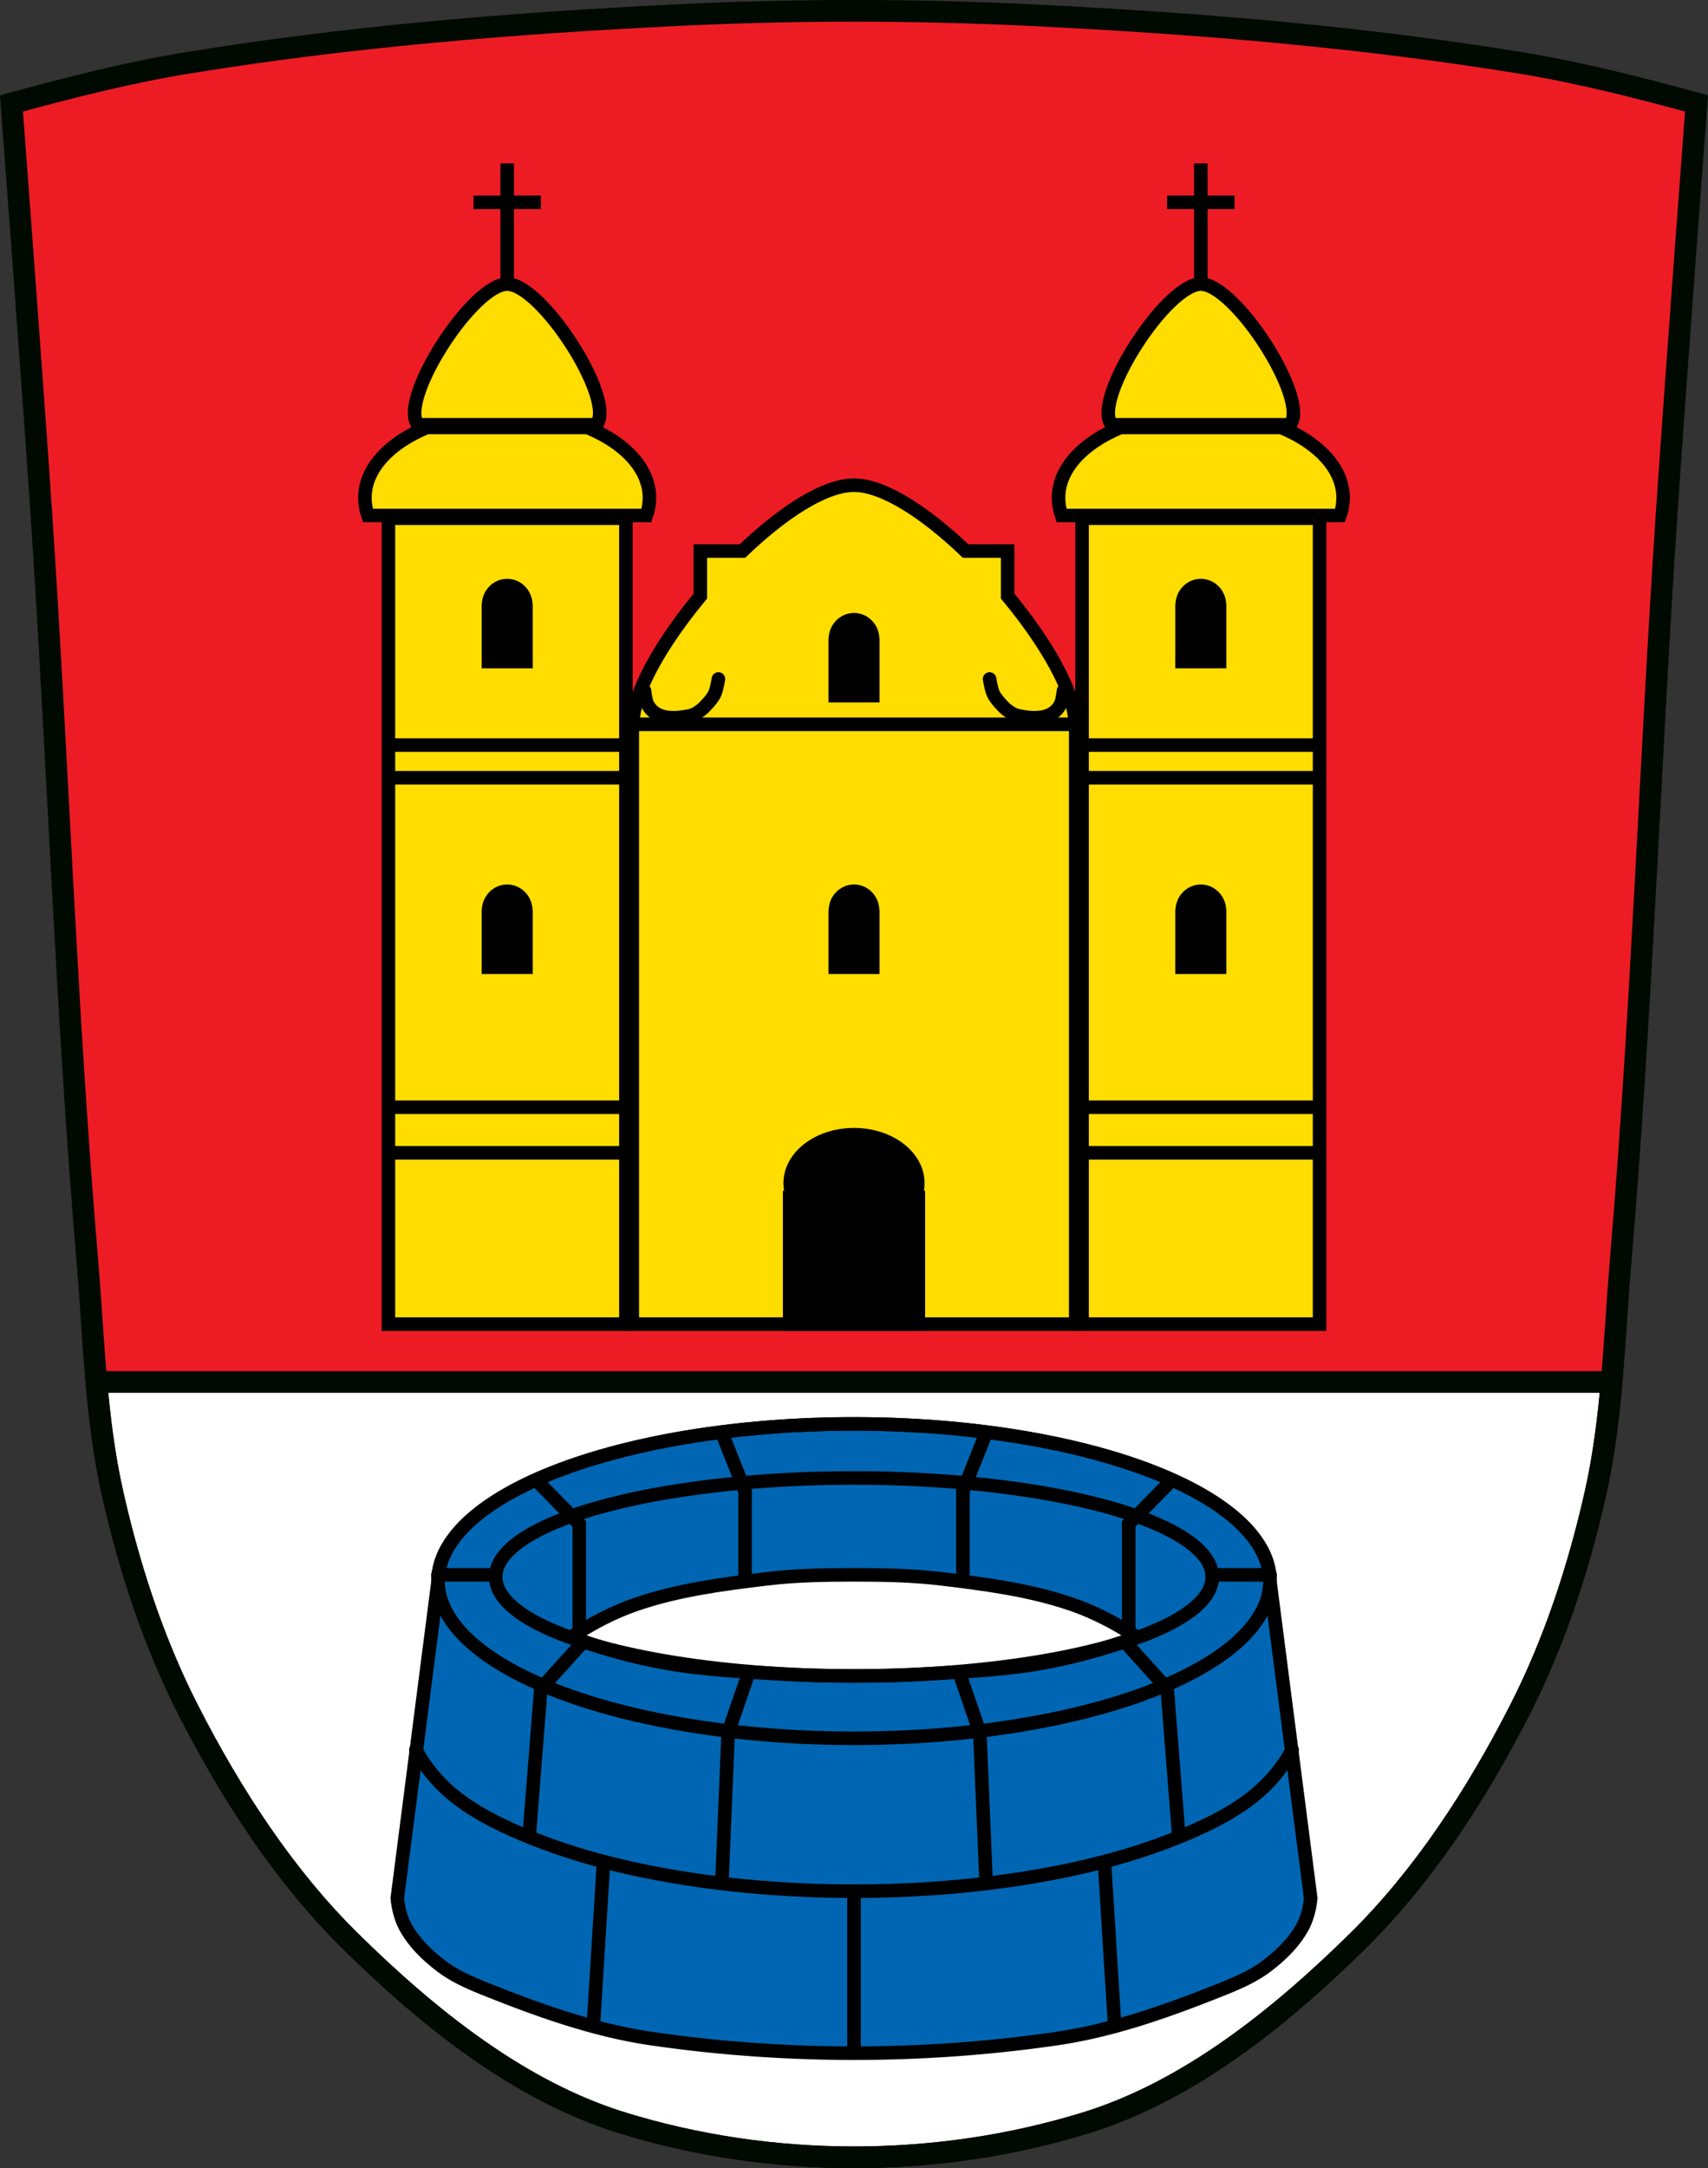 <?xml version="1.0" encoding="UTF-8" standalone="no"?>
<!-- Created with Inkscape (http://www.inkscape.org/) -->

<svg
   xmlns:dc="http://purl.org/dc/elements/1.1/"
   xmlns:cc="http://creativecommons.org/ns#"
   xmlns:rdf="http://www.w3.org/1999/02/22-rdf-syntax-ns#"
   xmlns:svg="http://www.w3.org/2000/svg"
   xmlns="http://www.w3.org/2000/svg"
   xmlns:sodipodi="http://sodipodi.sourceforge.net/DTD/sodipodi-0.dtd"
   xmlns:inkscape="http://www.inkscape.org/namespaces/inkscape"
   width="630.263"
   height="799.493"
   id="svg26562"
   version="1.1"
   inkscape:version="0.92.5 (2060ec1f9f, 2020-04-08)"
   sodipodi:docname="Wappen_von_Breitbrunn_am_Chiemsee.svg">
  <rect width="100%" height="100%" fill="#333333" stroke="none"/>
  <defs
     id="defs26564">
    <inkscape:path-effect
       effect="spiro"
       id="path-effect2311"
       is_visible="true" />
    <inkscape:path-effect
       effect="spiro"
       id="path-effect2155"
       is_visible="true" />
    <inkscape:path-effect
       effect="spiro"
       id="path-effect2128"
       is_visible="true" />
    <inkscape:path-effect
       effect="spiro"
       id="path-effect1909"
       is_visible="true" />
    <inkscape:path-effect
       is_visible="true"
       id="path-effect3875"
       effect="spiro" />
    <inkscape:path-effect
       is_visible="true"
       id="path-effect3875-7"
       effect="spiro" />
    <inkscape:path-effect
       is_visible="true"
       id="path-effect3904"
       effect="spiro" />
    <inkscape:path-effect
       effect="spiro"
       id="path-effect1909-9"
       is_visible="true" />
    <inkscape:path-effect
       effect="spiro"
       id="path-effect1909-9-9"
       is_visible="true" />
    <inkscape:path-effect
       effect="spiro"
       id="path-effect1909-9-4"
       is_visible="true" />
    <inkscape:path-effect
       effect="spiro"
       id="path-effect2128-5"
       is_visible="true" />
    <inkscape:path-effect
       effect="spiro"
       id="path-effect2155-0"
       is_visible="true" />
    <inkscape:path-effect
       effect="spiro"
       id="path-effect2311-5"
       is_visible="true" />
  </defs>
  <sodipodi:namedview
     id="base"
     pagecolor="#ffffff"
     bordercolor="#666666"
     borderopacity="1.0"
     inkscape:pageopacity="0.0"
     inkscape:pageshadow="2"
     inkscape:zoom="0.99187807"
     inkscape:cx="315.13142"
     inkscape:cy="399.74669"
     inkscape:document-units="px"
     inkscape:current-layer="layer1"
     showgrid="false"
     inkscape:window-width="1920"
     inkscape:window-height="1046"
     inkscape:window-x="-11"
     inkscape:window-y="-11"
     inkscape:window-maximized="1"
     inkscape:snap-midpoints="true"
     inkscape:snap-smooth-nodes="true"
     inkscape:object-nodes="true"
     fit-margin-top="0"
     fit-margin-left="0"
     fit-margin-right="0"
     fit-margin-bottom="0"
     inkscape:snap-global="true"
     inkscape:object-paths="false"
     showguides="false" />
  <g
     inkscape:label="Ebene 1"
     inkscape:groupmode="layer"
     id="layer1"
     transform="translate(-53.406,-121.989)">
    <path
       style="fill:#ed1c24;fill-opacity:1;stroke:none;stroke-width:8;stroke-linecap:butt;stroke-linejoin:miter;stroke-miterlimit:4;stroke-dasharray:none;stroke-opacity:1"
       d="m 368.538,125.993 c -21.818,0 -43.637,0.53 -65.416,1.59 -60.453,2.942 -120.981,7.88 -180.715,17.631 -21.864,3.569 -43.384,9.092 -64.764,14.916 0,0 7.595,100.339 10.971,150.547 6.18,91.926 9.202,184.13 16.998,275.902 2.445,28.785 3.019,58.076 9.334,86.113 6.249,27.745 15.264,55.096 27.959,79.93 16.025,31.347 35.598,61.323 59.826,85.174 29.205,28.75 62.692,55.37 100.184,66.943 55.028,16.987 116.216,16.987 171.244,0 37.492,-11.574 70.978,-38.193 100.184,-66.943 24.228,-23.85 43.801,-53.827 59.826,-85.174 12.695,-24.834 21.71,-52.185 27.959,-79.93 6.315,-28.037 6.889,-57.329 9.334,-86.113 7.796,-91.772 10.818,-183.977 16.998,-275.902 3.376,-50.207 10.971,-150.547 10.971,-150.547 -21.38,-5.824 -42.9,-11.347 -64.764,-14.916 -59.734,-9.751 -120.262,-14.689 -180.715,-17.631 -21.779,-1.06 -43.596,-1.59 -65.414,-1.59 z"
       id="path1009-1-7-5-8"
       inkscape:connector-curvature="0" />
    <path
       style="opacity:1;fill:#ffffff;fill-opacity:1;fill-rule:evenodd;stroke:#000a00;stroke-width:8;stroke-linecap:round;stroke-linejoin:miter;stroke-miterlimit:4;stroke-dasharray:none;stroke-dashoffset:0;stroke-opacity:1;paint-order:normal"
       d="M 35.572 509.586 C 36.8 523.45 38.505 537.22 41.541 550.699 C 47.79 578.444 56.805 605.795 69.5 630.629 C 85.525 661.976 105.098 691.952 129.326 715.803 C 158.531 744.553 192.018 771.172 229.51 782.746 C 284.538 799.733 345.726 799.733 400.754 782.746 C 438.246 771.172 471.732 744.553 500.938 715.803 C 525.165 691.952 544.739 661.976 560.764 630.629 C 573.459 605.795 582.474 578.444 588.723 550.699 C 591.759 537.22 593.461 523.45 594.689 509.586 L 35.572 509.586 z "
       id="rect2033"
       transform="translate(53.406,121.989)" />
    <path
       inkscape:connector-curvature="0"
       style="fill:#ffdd00;fill-opacity:1;stroke:#000000;stroke-width:5;stroke-linecap:round;stroke-linejoin:miter;stroke-miterlimit:4;stroke-dasharray:none;stroke-dashoffset:0;stroke-opacity:1"
       d="m 368.521,300.898 c -11.016,0 -26.566,10.322 -41.156,24.281 h -15.531 v 16.625 c -17.92,21.538 -30.154,45.334 -22.625,54.375 15.074,18.102 143.582,18.102 158.656,0 7.529,-9.041 -4.705,-32.837 -22.625,-54.375 v -16.625 h -15.531 c -14.591,-13.96 -30.172,-24.281 -41.188,-24.281 z"
       id="path27424" />
    <rect
       style="fill:#ffdd00;fill-opacity:1;stroke:#000000;stroke-width:5;stroke-linecap:round;stroke-linejoin:miter;stroke-miterlimit:4;stroke-dasharray:none;stroke-dashoffset:0;stroke-opacity:1"
       id="rect27397"
       width="163.64"
       height="221.175"
       x="286.717"
       y="389.073" />
    <path
       inkscape:connector-curvature="0"
       style="fill:#000000;stroke:#000000;stroke-width:5;stroke-linecap:round;stroke-linejoin:miter;stroke-miterlimit:4;stroke-dasharray:none;stroke-dashoffset:0;stroke-opacity:1"
       d="m 368.553,540.398 c -12.999,0 -23.562,8.002 -23.562,17.906 0,1.823 0.367,3.592 1.031,5.25 h -1.219 v 46.688 h 47.469 v -46.688 h -1.219 c 0.664,-1.658 1.031,-3.427 1.031,-5.25 0,-9.904 -10.532,-17.906 -23.531,-17.906 z"
       id="rect27399" />
    <path
       inkscape:connector-curvature="0"
       style="fill:#000000;stroke:#000000;stroke-width:5;stroke-linecap:round;stroke-linejoin:miter;stroke-miterlimit:4;stroke-dasharray:none;stroke-dashoffset:0;stroke-opacity:1"
       d="m 368.542,450.635 c -3.791,0 -6.872,3.208 -6.872,7.178 0,0.731 0.107,1.44 0.301,2.105 h -0.355 v 18.717 h 13.844 v -18.717 h -0.355 c 0.194,-0.665 0.301,-1.374 0.301,-2.105 0,-3.971 -3.072,-7.178 -6.863,-7.178 z"
       id="rect27399-3" />
    <path
       inkscape:connector-curvature="0"
       style="fill:#000000;stroke:#000000;stroke-width:5;stroke-linecap:round;stroke-linejoin:miter;stroke-miterlimit:4;stroke-dasharray:none;stroke-dashoffset:0;stroke-opacity:1"
       d="m 368.542,350.508 c -3.791,0 -6.872,3.208 -6.872,7.178 0,0.731 0.107,1.44 0.301,2.105 h -0.355 v 18.717 h 13.844 v -18.717 h -0.355 c 0.194,-0.665 0.301,-1.374 0.301,-2.105 0,-3.971 -3.072,-7.178 -6.863,-7.178 z"
       id="rect27399-3-9" />
    <path
       style="fill:none;stroke:#000000;stroke-width:5;stroke-linecap:round;stroke-linejoin:miter;stroke-miterlimit:4;stroke-dasharray:none;stroke-opacity:1"
       d="m 291.228,376.651 c 0,0 0.332,3.355 1.027,4.857 0.513,1.108 1.303,2.115 2.242,2.895 0.996,0.827 2.216,1.401 3.456,1.775 1.35,0.406 2.794,0.448 4.203,0.467 1.125,0.015 2.251,-0.11 3.362,-0.28 1.262,-0.194 2.55,-0.369 3.736,-0.841 0.908,-0.361 1.737,-0.913 2.522,-1.494 0.779,-0.577 1.495,-1.245 2.148,-1.961 1.183,-1.298 2.415,-2.62 3.176,-4.203 0.821,-1.708 1.401,-5.511 1.401,-5.511"
       id="path27473"
       inkscape:connector-curvature="0"
       sodipodi:nodetypes="caaaaaaaaac" />
    <path
       style="fill:none;stroke:#000000;stroke-width:5;stroke-linecap:round;stroke-linejoin:miter;stroke-miterlimit:4;stroke-dasharray:none;stroke-opacity:1"
       d="m 445.846,376.651 c 0,0 -0.332,3.355 -1.027,4.857 -0.513,1.108 -1.303,2.115 -2.242,2.895 -0.996,0.827 -2.216,1.401 -3.456,1.775 -1.35,0.406 -2.794,0.448 -4.203,0.467 -1.125,0.015 -2.251,-0.11 -3.362,-0.28 -1.262,-0.194 -2.55,-0.369 -3.736,-0.841 -0.908,-0.361 -1.737,-0.913 -2.522,-1.494 -0.779,-0.577 -1.495,-1.245 -2.148,-1.961 -1.183,-1.298 -2.415,-2.62 -3.176,-4.203 -0.821,-1.708 -1.401,-5.511 -1.401,-5.511"
       id="path27473-9"
       inkscape:connector-curvature="0"
       sodipodi:nodetypes="caaaaaaaaac" />
    <rect
       style="fill:#ffdd00;fill-opacity:1;stroke:#000000;stroke-width:5;stroke-linecap:round;stroke-linejoin:miter;stroke-miterlimit:4;stroke-dasharray:none;stroke-dashoffset:0;stroke-opacity:1"
       id="rect27397-8-6"
       width="87.641"
       height="297.174"
       x="452.697"
       y="313.074" />
    <path
       inkscape:connector-curvature="0"
       style="fill:#000000;stroke:#000000;stroke-width:5;stroke-linecap:round;stroke-linejoin:miter;stroke-miterlimit:4;stroke-dasharray:none;stroke-dashoffset:0;stroke-opacity:1"
       d="m 496.522,450.635 c -3.791,0 -6.872,3.208 -6.872,7.178 0,0.731 0.107,1.44 0.301,2.105 h -0.355 v 18.717 h 13.844 v -18.717 h -0.355 c 0.194,-0.665 0.301,-1.374 0.301,-2.105 0,-3.971 -3.072,-7.178 -6.863,-7.178 z"
       id="rect27399-3-1-4" />
    <path
       inkscape:connector-curvature="0"
       style="fill:#000000;stroke:#000000;stroke-width:5;stroke-linecap:round;stroke-linejoin:miter;stroke-miterlimit:4;stroke-dasharray:none;stroke-dashoffset:0;stroke-opacity:1"
       d="m 496.522,337.925 c -3.791,0 -6.872,3.208 -6.872,7.178 0,0.731 0.107,1.44 0.301,2.105 h -0.355 v 18.717 h 13.844 v -18.717 h -0.355 c 0.194,-0.665 0.301,-1.374 0.301,-2.105 0,-3.971 -3.072,-7.178 -6.863,-7.178 z"
       id="rect27399-3-8-0" />
    <path
       style="fill:none;stroke:#000000;stroke-width:5;stroke-linecap:round;stroke-linejoin:miter;stroke-miterlimit:4;stroke-dasharray:none;stroke-opacity:1"
       d="m 453.911,530.276 h 86.194"
       id="path27540-61"
       inkscape:connector-curvature="0" />
    <path
       style="fill:none;stroke:#000000;stroke-width:5;stroke-linecap:round;stroke-linejoin:miter;stroke-miterlimit:4;stroke-dasharray:none;stroke-opacity:1"
       d="m 453.008,547.088 h 86.194"
       id="path27540-2-8"
       inkscape:connector-curvature="0" />
    <path
       style="fill:none;stroke:#000000;stroke-width:5;stroke-linecap:round;stroke-linejoin:miter;stroke-miterlimit:4;stroke-dasharray:none;stroke-opacity:1"
       d="m 453.825,408.779 h 86.194"
       id="path27540-6-9"
       inkscape:connector-curvature="0" />
    <path
       style="fill:none;stroke:#000000;stroke-width:5;stroke-linecap:round;stroke-linejoin:miter;stroke-miterlimit:4;stroke-dasharray:none;stroke-opacity:1"
       d="m 453.212,396.725 h 86.194"
       id="path27540-60-8"
       inkscape:connector-curvature="0" />
    <path
       style="fill:#ffdd00;fill-opacity:1;fill-rule:nonzero;stroke:#000000;stroke-width:5;stroke-linecap:round;stroke-linejoin:miter;stroke-miterlimit:4;stroke-dasharray:none;stroke-dashoffset:0;stroke-opacity:1"
       d="m 466.892,279.617 c -13.804,5.661 -22.875,15.183 -22.875,25.969 0,2.228 0.39,4.403 1.125,6.5 h 102.75 c 0.735,-2.097 1.125,-4.272 1.125,-6.5 0,-10.785 -9.071,-20.307 -22.875,-25.969 z"
       id="path27589-4"
       inkscape:connector-curvature="0" />
    <path
       style="fill:#ffdd00;fill-opacity:1;fill-rule:nonzero;stroke:#000000;stroke-width:5;stroke-linecap:round;stroke-linejoin:miter;stroke-miterlimit:4;stroke-dasharray:none;stroke-dashoffset:0;stroke-opacity:1"
       d="m 496.517,226.742 c -12.624,0 -39.531,41.664 -33.219,51.438 0.099,0.153 0.191,0.29 0.312,0.438 h 65.781 c 0.121,-0.148 0.245,-0.285 0.344,-0.438 6.312,-9.774 -20.595,-51.438 -33.219,-51.438 z"
       id="path27628-1"
       inkscape:connector-curvature="0" />
    <path
       style="fill:none;stroke:#000000;stroke-width:5;stroke-linecap:square;stroke-linejoin:miter;stroke-miterlimit:4;stroke-dasharray:none;stroke-opacity:1"
       d="M 496.517,223.961 V 184.736"
       id="path27644-3"
       inkscape:connector-curvature="0" />
    <path
       style="fill:none;stroke:#000000;stroke-width:5;stroke-linecap:square;stroke-linejoin:miter;stroke-miterlimit:4;stroke-dasharray:none;stroke-opacity:1"
       d="m 486.584,196.586 h 19.866"
       id="path27644-8-9"
       inkscape:connector-curvature="0" />
    <rect
       style="fill:#ffdd00;fill-opacity:1;stroke:#000000;stroke-width:5;stroke-linecap:round;stroke-linejoin:miter;stroke-miterlimit:4;stroke-dasharray:none;stroke-dashoffset:0;stroke-opacity:1"
       id="rect27397-8-1-0"
       width="87.641"
       height="297.174"
       x="196.736"
       y="313.074" />
    <path
       inkscape:connector-curvature="0"
       style="fill:#000000;fill-opacity:1;stroke:#000000;stroke-width:5;stroke-linecap:round;stroke-linejoin:miter;stroke-miterlimit:4;stroke-dasharray:none;stroke-dashoffset:0;stroke-opacity:1"
       d="m 240.561,450.635 c -3.791,0 -6.872,3.208 -6.872,7.178 0,0.731 0.107,1.44 0.301,2.105 h -0.355 v 18.717 h 13.844 V 459.918 h -0.355 c 0.194,-0.665 0.301,-1.374 0.301,-2.105 0,-3.971 -3.072,-7.178 -6.863,-7.178 z"
       id="rect27399-3-1-2-8" />
    <path
       inkscape:connector-curvature="0"
       style="fill:#000000;fill-opacity:1;stroke:#000000;stroke-width:5;stroke-linecap:round;stroke-linejoin:miter;stroke-miterlimit:4;stroke-dasharray:none;stroke-dashoffset:0;stroke-opacity:1"
       d="m 240.561,337.925 c -3.791,0 -6.872,3.208 -6.872,7.178 0,0.731 0.107,1.44 0.301,2.105 h -0.355 v 18.717 h 13.844 v -18.717 h -0.355 c 0.194,-0.665 0.301,-1.374 0.301,-2.105 0,-3.971 -3.072,-7.178 -6.863,-7.178 z"
       id="rect27399-3-8-5-7" />
    <path
       style="fill:#fcdd09;fill-opacity:1;stroke:#000000;stroke-width:5;stroke-linecap:round;stroke-linejoin:miter;stroke-miterlimit:4;stroke-dasharray:none;stroke-opacity:1"
       d="m 197.951,530.276 h 86.194"
       id="path27540-0-7"
       inkscape:connector-curvature="0" />
    <path
       style="fill:#fcdd09;fill-opacity:1;stroke:#000000;stroke-width:5;stroke-linecap:round;stroke-linejoin:miter;stroke-miterlimit:4;stroke-dasharray:none;stroke-opacity:1"
       d="m 197.048,547.088 h 86.194"
       id="path27540-2-9-8"
       inkscape:connector-curvature="0" />
    <path
       style="fill:#fcdd09;fill-opacity:1;stroke:#000000;stroke-width:5;stroke-linecap:round;stroke-linejoin:miter;stroke-miterlimit:4;stroke-dasharray:none;stroke-opacity:1"
       d="m 197.865,408.779 h 86.194"
       id="path27540-6-4-3"
       inkscape:connector-curvature="0" />
    <path
       style="fill:#fcdd09;fill-opacity:1;stroke:#000000;stroke-width:5;stroke-linecap:round;stroke-linejoin:miter;stroke-miterlimit:4;stroke-dasharray:none;stroke-opacity:1"
       d="m 197.252,396.725 h 86.194"
       id="path27540-60-7-8"
       inkscape:connector-curvature="0" />
    <path
       style="fill:#ffdd00;fill-opacity:1;fill-rule:nonzero;stroke:#000000;stroke-width:5;stroke-linecap:round;stroke-linejoin:miter;stroke-miterlimit:4;stroke-dasharray:none;stroke-dashoffset:0;stroke-opacity:1"
       d="m 210.932,279.617 c -13.804,5.661 -22.875,15.183 -22.875,25.969 0,2.228 0.39,4.403 1.125,6.5 h 102.75 c 0.735,-2.097 1.125,-4.272 1.125,-6.5 0,-10.785 -9.071,-20.307 -22.875,-25.969 z"
       id="path27589-8-3"
       inkscape:connector-curvature="0" />
    <path
       style="fill:#ffdd00;fill-opacity:1;fill-rule:nonzero;stroke:#000000;stroke-width:5;stroke-linecap:round;stroke-linejoin:miter;stroke-miterlimit:4;stroke-dasharray:none;stroke-dashoffset:0;stroke-opacity:1"
       d="m 240.557,226.742 c -12.624,0 -39.531,41.664 -33.219,51.438 0.099,0.153 0.191,0.29 0.312,0.438 h 65.781 c 0.121,-0.148 0.245,-0.285 0.344,-0.438 6.312,-9.774 -20.595,-51.438 -33.219,-51.438 z"
       id="path27628-3-7"
       inkscape:connector-curvature="0" />
    <path
       style="fill:#fcdd09;fill-opacity:1;stroke:#000000;stroke-width:5;stroke-linecap:square;stroke-linejoin:miter;stroke-miterlimit:4;stroke-dasharray:none;stroke-opacity:1"
       d="M 240.557,223.962 V 184.736"
       id="path27644-1-0"
       inkscape:connector-curvature="0" />
    <path
       style="fill:#fcdd09;fill-opacity:1;stroke:#000000;stroke-width:5;stroke-linecap:square;stroke-linejoin:miter;stroke-miterlimit:4;stroke-dasharray:none;stroke-opacity:1"
       d="m 230.624,196.586 h 19.866"
       id="path27644-8-2-7"
       inkscape:connector-curvature="0" />
    <path
       style="fill:none;stroke:#000a00;stroke-width:8;stroke-linecap:butt;stroke-linejoin:miter;stroke-miterlimit:4;stroke-dasharray:none;stroke-opacity:1"
       d="m 368.538,125.989 c -21.818,0 -43.637,0.53 -65.416,1.59 -60.453,2.942 -120.981,7.88 -180.715,17.631 -21.864,3.569 -43.384,9.092 -64.764,14.916 0,0 7.595,100.339 10.971,150.547 6.18,91.926 9.202,184.13 16.998,275.902 2.445,28.785 3.019,58.076 9.334,86.113 6.249,27.745 15.264,55.096 27.959,79.93 16.025,31.347 35.598,61.323 59.826,85.174 29.205,28.75 62.692,55.37 100.184,66.943 55.028,16.987 116.216,16.987 171.244,0 37.492,-11.574 70.978,-38.193 100.184,-66.943 24.228,-23.85 43.801,-53.827 59.826,-85.174 12.695,-24.834 21.71,-52.185 27.959,-79.93 6.315,-28.037 6.889,-57.329 9.334,-86.113 7.796,-91.772 10.818,-183.977 16.998,-275.902 3.376,-50.207 10.971,-150.547 10.971,-150.547 -21.38,-5.824 -42.9,-11.347 -64.764,-14.916 -59.734,-9.751 -120.262,-14.689 -180.715,-17.631 -21.779,-1.06 -43.596,-1.59 -65.414,-1.59 z"
       id="path1009-1-7-5"
       inkscape:connector-curvature="0" />
    <path
       style="fill:#0066b3;fill-opacity:1;stroke:#000000;stroke-width:5;stroke-linecap:butt;stroke-linejoin:miter;stroke-miterlimit:4;stroke-dasharray:none;stroke-opacity:1"
       d="M 368.536,647.033 A 153.475,57.967 0 0 0 215.062,705 l -15.047,116.924 c 0.37,3.906 1.393,7.829 3.344,11.219 3.179,5.523 7.994,10.139 13.119,13.981 5.167,3.873 11.291,6.395 17.309,8.79 19.425,7.731 39.462,14.817 60.186,17.819 49.183,7.124 99.946,7.124 149.129,0 20.723,-3.002 40.761,-10.087 60.186,-17.819 6.018,-2.395 12.141,-4.917 17.309,-8.79 5.126,-3.841 9.94,-8.458 13.119,-13.981 1.951,-3.389 2.973,-7.313 3.344,-11.219 L 522.011,705 A 153.475,57.967 0 0 0 368.536,647.033 Z"
       id="path2126-6"
       inkscape:connector-curvature="0" />
    <ellipse
       style="opacity:1;fill:none;fill-opacity:1;fill-rule:evenodd;stroke:#000000;stroke-width:5;stroke-linecap:round;stroke-linejoin:miter;stroke-miterlimit:4;stroke-dasharray:none;stroke-dashoffset:0;stroke-opacity:1;paint-order:normal"
       id="path2149-9"
       cx="368.536"
       cy="705"
       rx="153.475"
       ry="57.967" />
    <path
       style="fill:#ffffff;stroke:#000000;stroke-width:5;stroke-linecap:butt;stroke-linejoin:round;stroke-miterlimit:4;stroke-dasharray:none;stroke-opacity:1"
       d="m 368.536,702.694 c -10.766,0 -21.574,0.19 -32.264,1.468 -16.187,1.935 -32.578,4.082 -48.004,9.355 -8.487,2.901 -16.543,7.126 -24.033,12.098 10.813,4.128 22.03,7.22 33.389,9.355 13.965,2.626 28.241,3.293 42.422,4.193 9.481,0.602 18.99,0.807 28.49,0.807 9.501,0 19.009,-0.205 28.49,-0.807 14.181,-0.901 28.457,-1.568 42.422,-4.193 11.359,-2.136 22.576,-5.227 33.389,-9.355 -7.491,-4.971 -15.547,-9.196 -24.033,-12.098 -15.426,-5.274 -31.817,-7.42 -48.004,-9.355 -10.69,-1.278 -21.498,-1.468 -32.264,-1.468 z"
       id="path2153-1"
       inkscape:connector-curvature="0"
       sodipodi:nodetypes="aaacaaaaacaaa" />
    <ellipse
       style="opacity:1;fill:none;fill-opacity:1;fill-rule:evenodd;stroke:#000000;stroke-width:5;stroke-linecap:round;stroke-linejoin:miter;stroke-miterlimit:4;stroke-dasharray:none;stroke-dashoffset:0;stroke-opacity:1;paint-order:normal"
       id="path2149-8"
       cx="368.536"
       cy="703.473"
       rx="132.211"
       ry="36.498" />
    <path
       style="fill:none;stroke:#000000;stroke-width:5;stroke-linecap:round;stroke-linejoin:miter;stroke-opacity:1;stroke-miterlimit:4;stroke-dasharray:none"
       d="m 368.536,819.351 c -9.68,0.004 -19.36,-0.327 -29.017,-0.99 -14.381,-0.987 -28.717,-2.714 -42.888,-5.36 -18.66,-3.484 -37.089,-8.586 -54.406,-16.36 -9.219,-4.138 -18.225,-9.116 -25.435,-16.195 -3.942,-3.87 -7.3,-8.334 -9.928,-13.193"
       id="path2309"
       inkscape:connector-curvature="0"
       inkscape:path-effect="#path-effect2311"
       inkscape:original-d="m 368.53645,819.35061 c -12.22782,-0.30685 -19.36956,-0.22377 -29.01726,-0.98951 -14.36197,-1.13992 -28.79186,-2.38141 -42.88784,-5.35953 -18.52862,-3.91462 -37.18913,-8.47343 -54.40634,-16.36025 -9.13799,-4.18591 -18.0556,-9.37109 -25.43483,-16.19543 -4.04061,-3.73677 -6.61736,-8.79629 -9.92755,-13.19294"
       sodipodi:nodetypes="caaaac" />
    <path
       transform="matrix(-1,0,0,1,737.073,0)"
       style="fill:none;stroke:#000000;stroke-width:5;stroke-linecap:round;stroke-linejoin:miter;stroke-opacity:1;stroke-miterlimit:4;stroke-dasharray:none"
       d="m 368.536,819.351 c -9.68,0.004 -19.36,-0.327 -29.017,-0.99 -14.381,-0.987 -28.717,-2.714 -42.888,-5.36 -18.66,-3.484 -37.089,-8.586 -54.406,-16.36 -9.219,-4.138 -18.225,-9.116 -25.435,-16.195 -3.942,-3.87 -7.3,-8.334 -9.928,-13.193"
       id="path2309-4"
       inkscape:connector-curvature="0"
       inkscape:path-effect="#path-effect2311-5"
       inkscape:original-d="m 368.53645,819.35061 c -12.22782,-0.30685 -19.36956,-0.22377 -29.01726,-0.98951 -14.36197,-1.13992 -28.79186,-2.38141 -42.88784,-5.35953 -18.52862,-3.91462 -37.18913,-8.47343 -54.40634,-16.36025 -9.13799,-4.18591 -18.0556,-9.37109 -25.43483,-16.19543 -4.04061,-3.73677 -6.61736,-8.79629 -9.92755,-13.19294"
       sodipodi:nodetypes="caaaac" />
    <path
       style="fill:none;stroke:#000000;stroke-width:5;stroke-linecap:round;stroke-linejoin:miter;stroke-miterlimit:4;stroke-dasharray:none;stroke-opacity:1"
       d="M 368.536,878.373 V 820.093"
       id="path2386-8"
       inkscape:connector-curvature="0" />
    <path
       style="fill:none;stroke:#000000;stroke-width:5;stroke-linecap:round;stroke-linejoin:miter;stroke-miterlimit:4;stroke-dasharray:none;stroke-opacity:1"
       d="m 276.013,810.215 -3.622,58.28"
       id="path2388-36"
       inkscape:connector-curvature="0" />
    <path
       style="fill:none;stroke:#000000;stroke-width:5;stroke-linecap:round;stroke-linejoin:miter;stroke-miterlimit:4;stroke-dasharray:none;stroke-opacity:1"
       d="m 248.684,799.008 4.28,-54.316 15.476,-17.122"
       id="path2390-5"
       inkscape:connector-curvature="0"
       sodipodi:nodetypes="ccc" />
    <path
       style="fill:none;stroke:#000000;stroke-width:5;stroke-linecap:round;stroke-linejoin:miter;stroke-miterlimit:4;stroke-dasharray:none;stroke-opacity:1"
       d="m 319.805,815.813 2.305,-54.987 7.244,-21.073"
       id="path2392-4"
       inkscape:connector-curvature="0" />
    <path
       style="fill:none;stroke:#000000;stroke-width:5;stroke-linecap:round;stroke-linejoin:miter;stroke-miterlimit:4;stroke-dasharray:none;stroke-opacity:1"
       d="m 461.06,810.215 3.622,58.28"
       id="path2388-3-8"
       inkscape:connector-curvature="0" />
    <path
       style="fill:none;stroke:#000000;stroke-width:5;stroke-linecap:round;stroke-linejoin:miter;stroke-miterlimit:4;stroke-dasharray:none;stroke-opacity:1"
       d="m 488.389,799.008 -4.28,-54.316 -15.476,-17.122"
       id="path2390-4-4"
       inkscape:connector-curvature="0"
       sodipodi:nodetypes="ccc" />
    <path
       style="fill:none;stroke:#000000;stroke-width:5;stroke-linecap:round;stroke-linejoin:miter;stroke-miterlimit:4;stroke-dasharray:none;stroke-opacity:1"
       d="m 417.268,815.813 -2.305,-54.987 -7.244,-21.073"
       id="path2392-7-8"
       inkscape:connector-curvature="0" />
    <path
       style="fill:none;stroke:#000000;stroke-width:5;stroke-linecap:round;stroke-linejoin:miter;stroke-miterlimit:4;stroke-dasharray:none;stroke-opacity:1"
       d="m 214.997,702.694 h 20.915"
       id="path2535"
       inkscape:connector-curvature="0" />
    <path
       style="fill:none;stroke:#000000;stroke-width:5;stroke-linecap:round;stroke-linejoin:miter;stroke-miterlimit:4;stroke-dasharray:none;stroke-opacity:1"
       d="M 522.075,702.694 H 501.161"
       id="path2535-7"
       inkscape:connector-curvature="0" />
    <path
       style="fill:none;stroke:#000000;stroke-width:5;stroke-linecap:round;stroke-linejoin:miter;stroke-miterlimit:4;stroke-dasharray:none;stroke-opacity:1"
       d="M 267.164,722.701 V 683.941 l -14.512,-14.737"
       id="path2581"
       inkscape:connector-curvature="0"
       sodipodi:nodetypes="ccc" />
    <path
       style="fill:none;stroke:#000000;stroke-width:5;stroke-linecap:round;stroke-linejoin:miter;stroke-miterlimit:4;stroke-dasharray:none;stroke-opacity:1"
       d="m 328.336,704.387 v -32.57 l -8.083,-20.248"
       id="path2583"
       inkscape:connector-curvature="0"
       sodipodi:nodetypes="ccc" />
    <path
       style="fill:none;stroke:#000000;stroke-width:5;stroke-linecap:round;stroke-linejoin:miter;stroke-miterlimit:4;stroke-dasharray:none;stroke-opacity:1"
       d="M 469.908,722.701 V 683.941 l 14.512,-14.737"
       id="path2581-3"
       inkscape:connector-curvature="0"
       sodipodi:nodetypes="ccc" />
    <path
       style="fill:none;stroke:#000000;stroke-width:5;stroke-linecap:round;stroke-linejoin:miter;stroke-miterlimit:4;stroke-dasharray:none;stroke-opacity:1"
       d="m 408.737,704.387 v -32.57 l 8.083,-20.248"
       id="path2583-6"
       inkscape:connector-curvature="0"
       sodipodi:nodetypes="ccc" />
  </g>
</svg>
